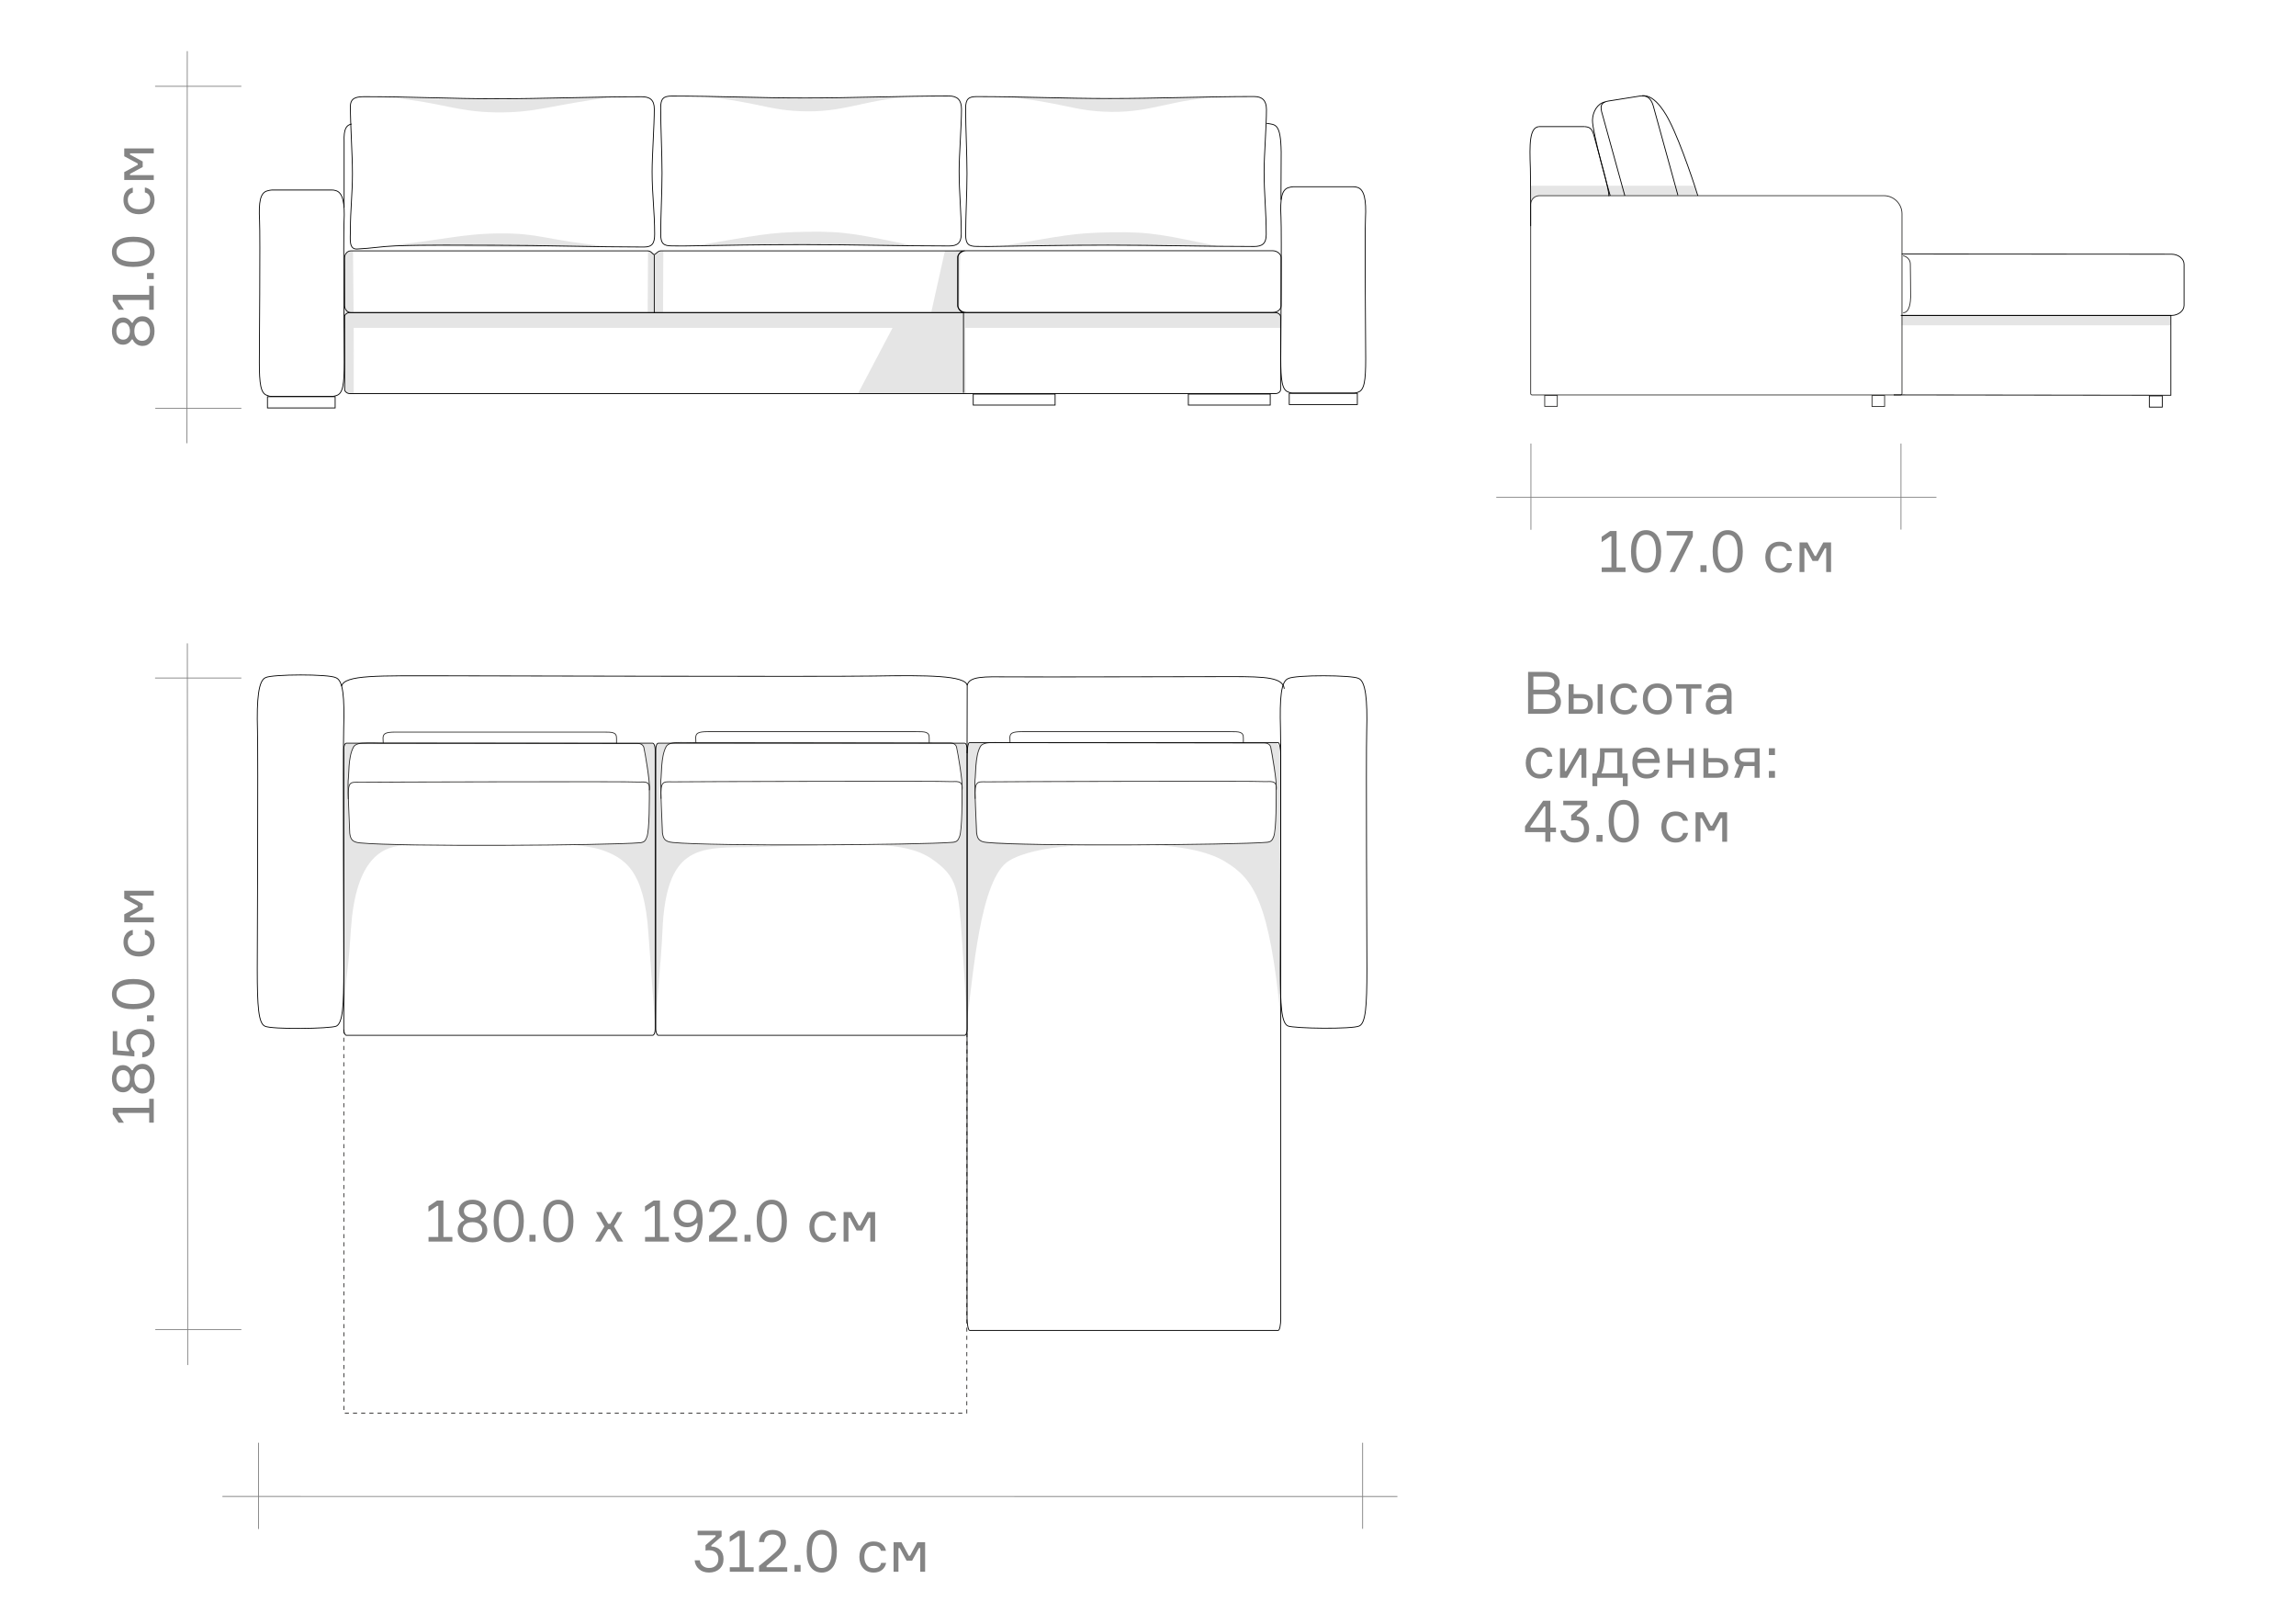 <?xml version="1.0" encoding="UTF-8"?>
<!DOCTYPE svg PUBLIC "-//W3C//DTD SVG 1.1//EN" "http://www.w3.org/Graphics/SVG/1.1/DTD/svg11.dtd">
<!-- Creator: CorelDRAW 2021.5 -->
<svg xmlns="http://www.w3.org/2000/svg" xml:space="preserve" width="297mm" height="210mm" version="1.1" shape-rendering="geometricPrecision" text-rendering="geometricPrecision" image-rendering="optimizeQuality" fill-rule="evenodd" clip-rule="evenodd"
viewBox="0 0 29698.94 20999.25"
 xmlns:xlink="http://www.w3.org/1999/xlink"
 xmlns:xodm="http://www.corel.com/coreldraw/odm/2003">
 <g id="Тени">
  <g id="_2274493525632">
   <path fill="black" fill-opacity="0.102" d="M4539.1 12019.84c54.8,-838.81 350.97,-1069.73 675.42,-1084.68 34.34,-1.56 121.22,0.58 160.96,-0.62 -276.82,-39.87 -642.95,-3.74 -772.11,-43.18 -77.67,-23.72 -81.72,-88.85 -88.79,-165.19 -8.58,-92.3 -18.64,-434.19 -10.99,-475.15l25.68 -456.75c4.94,-88.29 94.87,-184.21 75.91,-182.47l-138.43 12.79 -20.08 117.12 0 3518.24c42.31,-952.4 38.83,-420.54 92.43,-1240.1zm2827.79 -1094.62c192.9,10.18 347.66,45.33 383.05,56.52 342.74,108.41 582.91,282.38 637.14,1085.22 24.62,364.31 87.63,1192.98 87.63,1192.98 0,0 83.64,-936.58 92.63,-1190.22 45.31,-1276.12 581.06,-1081.88 1367.33,-1121.06 138.85,-6.89 535.49,-12.28 654.86,-21.84 -30.05,0.55 -295,0.38 -324.61,0.6 -679.13,5.14 -1367.5,14.59 -1634.98,-48.68 -70.36,-16.66 -54.66,-129.93 -66.76,-248.47 -18.14,-177.78 -35.82,-391.49 -27.47,-436.38l41.4 -421.18c6.14,-62.55 41.37,-125.62 82.55,-152.06l-149.1 0.36 -32.13 50.61 -41.03 -49.12 -167.28 -6.01c64.69,8.03 76.66,119.22 86.35,201.72l45.8 390.4c1.67,14.3 -0.63,28.23 -3.3,41.38l1.3 0.02c-4.46,55.7 9.54,299.86 -14.29,469.41 -10.33,73.59 4.94,129.58 -46.14,155.91 -102.01,52.65 -566.79,36.3 -972.93,49.9zm3999.48 7.47c250.43,3.56 507.22,51.39 687.76,176.64 334.76,232.24 343.81,387.14 390.14,1059.66 67.91,986.05 37.98,757.33 66.34,1005.43 75.59,-514.82 160.79,-1820.45 545.43,-2044.9 366.1,-213.66 1131.44,-206.92 1400.05,-207.23 256.98,-0.31 988.87,-21.02 1387.82,219 376.97,226.79 574.68,522.53 722.95,2027.39l0 -3495.38 -53.2 -64.31 -96.22 -4.96 88.29 508.4 -9.44 664.15 -60.14 102.71 -120.55 18.87 -981.34 23.29 -1756.33 1.67 -870.58 -38.76 -60.55 -53.72 -24.92 -309.83 -11.42 -398.63 40.39 -391.9 67.44 -126.26 -166.1 3.22 -41.94 58.13 -46.46 -50.16 -115.26 -3.36c31.52,29.32 50.11,129.53 56.11,182.34l45.5 399.67c1.65,14.31 -0.64,28.23 -3.3,41.38l1.29 0.02c-6.37,79.89 33.82,580.4 -63.57,634.43 -119.76,66.47 -623.18,14.2 -1018.19,62.98z"/>
   <polygon fill="black" fill-opacity="0.102" points="19803.23,2402.27 21920.38,2402.27 21952.89,2526.58 19867.24,2526.58 19799.02,2585.39 19803.23,2526.58 "/>
   <path fill="black" fill-opacity="0.102" d="M5087.29 1266.29c628.86,61.06 822.99,180.34 1326.19,186.85 536.33,6.94 689.12,-93.42 1523.41,-200.31 -469.12,8.45 -928.13,29.95 -1397.26,38.41l-1452.34 -24.95z"/>
   <path fill="black" fill-opacity="0.102" d="M9036.02 1242.63c779.67,72 893.33,191.11 1396.53,197.37 536.32,6.68 812.98,-175.01 1412.6,-186.8 -469.13,8.11 -928.14,19.66 -1397.27,27.8l-1411.86 -38.37z"/>
   <path fill="black" fill-opacity="0.102" d="M5014.3 3176.04c675.26,-61.89 933.81,-151.93 1437.01,-157.32 536.32,-5.74 616.28,91.03 1412.59,168.45 -469.12,-6.99 -945.54,16.82 -1414.67,9.82l-1434.93 -20.95z"/>
   <path fill="black" fill-opacity="0.102" d="M8995.53 3178.23c826.09,-137.83 926.12,-171.33 1429.31,-180.71 536.32,-10.01 705.2,41.36 1420.3,186.4 -469.12,-12.17 -939.73,-8.12 -1408.87,-20.33l-1440.74 14.64z"/>
   <g>
    <path fill="black" fill-opacity="0.102" d="M12980.68 1249.4c779.67,71.99 893.34,191.11 1396.54,197.37 536.32,6.67 812.97,-175.01 1412.59,-186.81 -469.12,8.12 -928.13,19.66 -1397.26,27.8l-1411.87 -38.36z"/>
    <path fill="black" fill-opacity="0.102" d="M12940.2 3185c826.09,-137.84 926.11,-171.33 1429.3,-180.72 536.32,-10 705.2,41.37 1420.3,186.41 -469.11,-12.17 -939.73,-8.12 -1408.86,-20.34l-1440.74 14.65z"/>
   </g>
   <path fill="black" fill-opacity="0.102" d="M4458.93 3381.65l14.46 -110.92 91.74 -26.22 4.9 790.94 0.45 0c-5.06,-1489.39 -0.45,-800.26 3.61,0l3803.49 0 4.37 -794.63 53.96 19.68 41.42 34.77 58.65 -40.2 44.18 -10.58 -3.93 790.96 3470.34 0 175.9 -790.96 245.99 -0.4 -44.7 56.12 -6.03 87.71 -6.31 584.38 23.95 43.69 50.68 19.47c1399.9,0 2684.63,0 4078.53,0l0 204.49c-1393.92,0 -2683.43,0 -4077.46,0l4.59 828.02 24.18 23.93 -1420.7 3.31 450.24 -855.26 -6970.32 0c4.04,830.77 6.53,1591.23 -3.77,0l-0.16 0 3.15 851.14 -75.31 0 -43.19 -38.9 1.5 -812.24 -12.19 0 5.32 -173.87 7.21 -5.42 1.26 -679.01z"/>
   <polygon fill="black" fill-opacity="0.102" points="24598.03,4082.88 28080.55,4082.88 28080.55,4207.21 24598.03,4207.21 "/>
   <g>
    <rect fill="none" stroke="#2B2A29" stroke-width="10.58" stroke-miterlimit="22.926" x="24214.53" y="5114.81" width="162.98" height="142.15"/>
    <rect fill="none" stroke="#2B2A29" stroke-width="10.58" stroke-miterlimit="22.926" x="19980.87" y="5113.18" width="162.98" height="142.15"/>
    <path fill="none" stroke="#2B2A29" stroke-width="10.58" stroke-miterlimit="22.926" d="M19799.44 2643.05l0 2446.27c0,10.21 8.34,18.53 18.54,18.53l4765.77 0c10.2,0 18.54,-8.32 18.54,-18.53l0 -2324.44c0,-128.88 -105.44,-234.3 -234.3,-234.3l-4456.08 0c-61.87,0 -112.47,50.6 -112.47,112.47z"/>
    <path fill="none" stroke="#2B2A29" stroke-width="10.58" stroke-miterlimit="22.926" d="M24616.3 3306.53c0,0 94.01,17.26 94.01,111.91 0,94.64 5.92,378.15 4.08,425.38 -1.85,47.24 -8.25,200.56 -97.44,200.56"/>
    <path fill="none" stroke="black" stroke-width="10.58" stroke-miterlimit="22.926" d="M21017.05 2530.58l-279.67 -1013.72c-26.23,-95.09 -68.35,-188.81 68.36,-210.44l403.5 -63.81c36.26,-5.74 135.23,-20.29 176.27,128.56l318.38 1153.98"/>
    <path fill="none" stroke="black" stroke-width="10.58" stroke-miterlimit="22.926" d="M20760.65 1318.51c-96.92,19.21 -158.6,126.61 -161.85,233.65 -4.58,150.38 219.11,951.27 229.17,978.41"/>
    <path fill="none" stroke="black" stroke-width="10.58" stroke-miterlimit="22.926" d="M21238.92 1239.43c177.55,-26.65 327.29,270.47 356.04,326.52 153.65,299.4 349.41,904.12 366.19,964.63"/>
    <path fill="none" stroke="black" stroke-width="10.58" stroke-miterlimit="22.926" d="M19906.73 1637.47c-123.77,11.93 -122.82,225 -111.36,541.72 3.32,92.36 4.12,388.04 3.65,744.7"/>
    <path fill="none" stroke="black" stroke-width="10.58" stroke-miterlimit="22.926" d="M20496.87 1637.47c55.46,5.35 94.23,13.47 121.03,115.47 70.23,267.17 193.33,678.97 193.5,782.64"/>
    <line fill="none" stroke="black" stroke-width="10.58" stroke-miterlimit="22.926" x1="19906.73" y1="1637.47" x2="20496.87" y2= "1637.47" />
    <polyline fill="none" stroke="black" stroke-width="10.58" stroke-miterlimit="22.926" points="24495.53,5107.37 28080.54,5111.87 28080.54,4079.3 24586.07,4079.3 "/>
    <path fill="none" stroke="black" stroke-width="10.58" stroke-miterlimit="22.926" d="M24600.01 3285.51l3488.5 2.2c89.41,0.03 162.52,58.98 162.52,130.7l0 530.2c0,71.72 -73.34,130.7 -162.52,130.7l-3490.47 0"/>
    <rect fill="none" stroke="black" stroke-width="10.58" stroke-miterlimit="22.926" x="27802.2" y="5119.64" width="166.91" height="145.58"/>
   </g>
   <g>
    <path fill="none" stroke="#2B2A29" stroke-width="10.58" stroke-miterlimit="22.926" d="M4524.06 10777.88c10.95,74.06 30.24,113.3 131.83,123.31 523.26,51.6 3192.7,32.81 3626.11,-2.18 50.21,-6.09 67.65,-25.17 85.03,-72.85 35.26,-89.5 32.58,-500.34 32.58,-636.52 7.99,-78.98 -52.25,-439.63 -71.34,-523.27 -10.91,-38.14 -48.12,-51.86 -79.34,-51.23 -1155.85,-3.68 -2088.62,-1.74 -3265.69,-4.32 -62.48,2.18 -199.22,-7.16 -300.81,0.64 -63.99,4.92 -100.96,26.38 -113.57,56.45 -66.62,127.63 -54.01,362 -65.74,430.66 -6.09,122.92 16.89,542.43 20.94,679.31z"/>
    <path fill="none" stroke="#2B2A29" stroke-width="10.58" stroke-miterlimit="22.926" d="M4505.41 10336.2c-5.84,-230.16 18.61,-221.74 149.84,-218.98 108.46,-3.04 3557.5,-12.81 3593.39,-3.35 67.35,4.62 167.66,-29.84 151.06,106.67"/>
    <path fill="none" stroke="#2B2A29" stroke-width="10.58" stroke-miterlimit="22.926" d="M4956.91 9610.78c-0.13,-8.08 -2.28,-60.17 -2.46,-68.25 3.48,-51.98 26.24,-74.28 158.45,-74.28 919.28,0 1770.9,0 2690.19,0 117.34,0 174.82,-1.03 171.73,84.44l0 61.09"/>
    <path fill="none" stroke="#2B2A29" stroke-width="10.58" stroke-miterlimit="22.926" d="M8568.8 10772.27c10.95,74.06 30.24,113.3 131.83,123.31 523.26,51.6 3192.7,32.82 3626.11,-2.17 50.21,-6.1 67.64,-25.18 85.03,-72.86 35.26,-89.5 32.58,-500.34 32.58,-636.51 7.99,-78.99 -52.26,-439.64 -71.35,-523.28 -10.9,-38.13 -48.11,-51.86 -79.33,-51.23 -1155.85,-3.68 -2088.62,-1.74 -3265.69,-4.32 -62.49,2.18 -199.22,-7.16 -300.81,0.64 -63.99,4.92 -100.96,26.38 -113.57,56.45 -66.62,127.64 -54.01,362 -65.75,430.66 -6.08,122.92 16.9,542.43 20.95,679.31z"/>
    <path fill="none" stroke="#2B2A29" stroke-width="10.58" stroke-miterlimit="22.926" d="M8550.15 10330.6c-5.84,-230.17 18.61,-221.75 149.84,-218.99 108.46,-3.03 3557.5,-12.81 3593.39,-3.35 67.35,4.62 167.66,-29.84 151.06,106.67"/>
    <path fill="none" stroke="#2B2A29" stroke-width="10.58" stroke-miterlimit="22.926" d="M9001.66 9605.17c-0.13,-8.07 -2.28,-60.17 -2.47,-68.24 3.49,-51.99 26.25,-74.28 158.46,-74.28 919.28,0 1770.9,0 2690.18,0 117.35,0 174.83,-1.04 171.74,84.44l0 61.08"/>
    <polyline fill="none" stroke="#2B2A29" stroke-width="10.58" stroke-miterlimit="22.926" stroke-dasharray="52.898 52.898" points="4446.7,13315.33 4448.17,18275.66 12505.59,18275.66 12507.61,13323.7 "/>
    <path fill="none" stroke="black" stroke-width="10.58" stroke-miterlimit="22.926" d="M16657.77 13268.03c-81.14,-41.5 -97.36,-253.44 -97.36,-740.28 0,-196.25 12.37,-2759.51 2.69,-3101.6 -11.13,-397.31 6.43,-613.29 99.14,-650.15 91.88,-50.3 828.26,-45.63 909.6,-2.52 93.5,33.85 117.66,280.04 106.49,675.24 -9.64,340.35 2.67,2890.37 2.67,3085.63 0,484.27 -16.2,695.18 -98.02,734.05 -83.52,44.42 -850.59,34.03 -925.21,-0.37z"/>
    <path fill="none" stroke="black" stroke-width="10.58" stroke-miterlimit="22.926" d="M12510.83 8863.08c-26.74,-127.55 -506.81,-131.83 -1215.78,-119.96 -610.5,10.2 -5184.73,-2.88 -5534.99,-2.88 -868.73,0 -1304.59,-15.49 -1342.72,134.93"/>
    <path fill="none" stroke="black" stroke-width="10.58" stroke-miterlimit="22.926" d="M4351 13270.75c81.14,-41.62 97.35,-254.18 97.35,-742.46 0,-196.83 -12.36,-2767.65 -2.68,-3110.75 11.13,-398.48 -6.43,-615.1 -99.14,-652.07 -91.88,-50.45 -828.26,-45.76 -909.6,-2.52 -93.5,33.95 -117.66,280.86 -106.49,677.22 9.63,341.36 -2.67,2898.91 -2.67,3094.74 0,485.71 16.2,697.23 98.02,736.21 83.52,44.56 850.59,34.14 925.21,-0.37z"/>
    <rect fill="none" stroke="black" stroke-width="10.58" stroke-miterlimit="22.926" x="8482.59" y="9611.88" width="4028.01" height="3777.74" rx="33.19" ry="78.71"/>
    <rect fill="none" stroke="black" stroke-width="10.58" stroke-miterlimit="22.926" x="4446.69" y="9611.79" width="4028.01" height="3777.83" rx="33.19" ry="78.71"/>
    <g>
     <path fill="none" stroke="#2B2A29" stroke-width="10.58" stroke-miterlimit="22.926" d="M12632.26 10772.27c10.96,74.06 30.24,113.3 131.83,123.31 523.26,51.6 3192.71,32.82 3626.12,-2.17 50.21,-6.1 67.64,-25.18 85.03,-72.86 35.26,-89.5 32.58,-500.34 32.58,-636.51 7.98,-78.99 -52.26,-439.64 -71.35,-523.28 -10.91,-38.13 -48.11,-51.86 -79.33,-51.23 -1155.85,-3.68 -2088.62,-1.74 -3265.7,-4.32 -62.48,2.18 -199.22,-7.16 -300.81,0.64 -63.99,4.92 -100.95,26.38 -113.56,56.45 -66.63,127.64 -54.01,362 -65.75,430.66 -6.09,122.92 16.9,542.43 20.94,679.31z"/>
     <path fill="none" stroke="#2B2A29" stroke-width="10.58" stroke-miterlimit="22.926" d="M12613.62 10330.6c-5.84,-230.17 18.6,-221.75 149.84,-218.99 108.45,-3.03 3557.49,-12.81 3593.39,-3.35 67.35,4.62 167.66,-29.84 151.05,106.67"/>
     <path fill="none" stroke="#2B2A29" stroke-width="10.58" stroke-miterlimit="22.926" d="M13065.12 9605.17c-0.13,-8.07 -2.29,-60.17 -2.47,-68.24 3.49,-51.99 26.24,-74.28 158.45,-74.28 919.29,0 1770.91,0 2690.19,0 117.34,0 174.83,-1.04 171.74,84.44l0 61.08"/>
    </g>
    <rect fill="none" stroke="black" stroke-width="10.58" stroke-miterlimit="22.926" x="12508.85" y="9604.04" width="4058.01" height="7602.29" rx="33.44" ry="158.39"/>
    <line fill="none" stroke="black" stroke-width="10.58" stroke-miterlimit="22.926" x1="12510.83" y1="8863.07" x2="12508.95" y2= "9741.31" />
    <path fill="none" stroke="black" stroke-width="10.58" stroke-miterlimit="22.926" d="M12510.84 8863.07c26.29,-118.55 215.6,-111.97 546.94,-109.01 309.51,2.78 2699.5,-3.35 2877.01,-3.35 440.24,0 658.2,11.17 677.53,157.15"/>
   </g>
   <g>
    <path fill="none" stroke="black" stroke-width="10.58" stroke-miterlimit="22.926" d="M12634.3 1249.21c581.79,0 1141.49,25.06 1723.28,25.06 589.65,0 1272.1,-25.91 1861.75,-25.91 107.39,0 162.47,49.51 162.47,170.26 0,208.46 -30.61,590.84 -30.61,799.3 0,292.37 27.67,519.78 27.67,812.14 0,120.76 -51.48,157.68 -158.86,157.68 -621.06,0 -1264.01,-17.44 -1885.07,-17.44 -515.29,0 -1037.4,9.46 -1552.67,17.56 -35.06,0.55 -112.09,-1.03 -147.15,-1.03 -107.4,0 -143.93,-29.81 -143.93,-150.55 0,-252.62 16.99,-539.86 16.99,-792.49 0,-248.21 -17.52,-594.08 -17.52,-842.29 0,-120.75 36.29,-152.29 143.66,-152.29z"/>
    <path fill="none" stroke="black" stroke-width="10.58" stroke-miterlimit="22.926" d="M17505.27 2415.06l-776.3 0c-17.08,0 -39.49,5.88 -55.01,9.88 -97.57,21.53 -116.05,148.81 -104.3,383.01 10.12,201.63 -2.83,1712.51 -2.83,1828.19 0,286.93 17.04,411.89 102.75,435.58 20.63,8.14 24.86,11.71 59.39,11.71l776.3 0c33.37,0 36.7,-5.05 57.4,-10.08 85.69,-23.59 102.75,-147.87 102.75,-433.34 0,-115.09 -12.96,-1618.14 -2.84,-1818.75 11.76,-232.96 -13.64,-378.07 -111.22,-399.49 -16.52,-5.35 -27.09,-6.72 -46.09,-6.72z"/>
    <path fill="none" stroke="black" stroke-width="10.58" stroke-miterlimit="22.926" d="M4537.85 3244.49c1276.63,0 2553.26,0 3829.9,0 52.93,-4.18 63.35,33.85 95,50.77 29.9,-16.92 53.18,-54.16 89.69,-50.77l3756.85 0c24.89,0 125.16,-0.12 150.19,-0.66 -45.88,19.74 -69.64,55.72 -69.64,76.86l-0.47 633.14c0,28.98 21.99,67.53 66.46,88.68 -23.56,0 -128.81,0 -146.54,0l-7771.43 0c-44.03,0 -80.09,-39.9 -80.09,-88.68l0 -620.68c0,-48.76 36.04,-88.66 80.09,-88.66z"/>
    <rect fill="none" stroke="black" stroke-width="10.58" stroke-miterlimit="22.926" x="4457.89" y="4042.51" width="12106.67" height="1048.4" rx="70.47" ry="52.42"/>
    <rect fill="none" stroke="black" stroke-width="10.58" stroke-miterlimit="22.926" x="3459.64" y="5130.32" width="875.56" height="145.55"/>
    <rect fill="none" stroke="black" stroke-width="10.58" stroke-miterlimit="22.926" x="16676.61" y="5086.58" width="880.76" height="145.55"/>
    <path fill="none" stroke="black" stroke-width="10.58" stroke-miterlimit="22.926" d="M4451.23 2683.81l0 -851.7c-5.69,-164.59 26.68,-214.06 97.55,-228.44m11835.93 -8.1c114.61,18.1 181.69,-3.05 187.49,370.53l-2.8 618.04"/>
    <path fill="none" stroke="black" stroke-width="10.58" stroke-miterlimit="22.926" d="M4729.24 1250.39c586.78,0 1108.2,27.12 1695,27.12 594.72,0 1279.15,-26.39 1873.86,-26.39 108.32,0 165.37,39.42 165.37,160.16 0,208.47 -28.46,601.42 -28.46,809.88 0,292.38 32.97,513.76 32.97,806.13 0,120.76 -31.51,167.42 -139.83,167.42 -626.41,0 -1299.51,-22.69 -1925.9,-22.69 -404.58,0 -885.5,-7.15 -1282.88,7.74 -192.91,7.23 -299.92,31.23 -501.39,40.67 -108.11,5.07 -85.68,-127.27 -85.68,-248.02 0,-252.62 26.61,-472.75 26.61,-725.38 0,-248.21 -26.61,-621.12 -26.61,-869.33 0,-120.78 88.62,-127.32 196.93,-127.32z"/>
    <line fill="none" stroke="black" stroke-width="10.58" stroke-miterlimit="22.926" x1="8462.87" y1="4042.51" x2="8462.75" y2= "3300.08" />
    <path fill="none" stroke="black" stroke-width="10.58" stroke-miterlimit="22.926" d="M8689.63 1242.45c581.79,0 1141.5,25.05 1723.28,25.05 589.65,0 1272.11,-25.9 1861.75,-25.9 107.39,0 162.48,49.51 162.48,170.25 0,208.47 -30.62,590.84 -30.62,799.31 0,292.37 27.67,519.77 27.67,812.13 0,120.77 -51.48,157.69 -158.85,157.69 -621.07,0 -1264.02,-17.45 -1885.08,-17.45 -515.29,0 -1037.4,9.46 -1552.67,17.57 -35.06,0.55 -112.09,-1.04 -147.15,-1.04 -107.4,0 -143.93,-29.8 -143.93,-150.55 0,-252.62 16.99,-539.86 16.99,-792.48 0,-248.22 -17.52,-594.09 -17.52,-842.29 0,-120.76 36.29,-152.29 143.66,-152.29z"/>
    <path fill="none" stroke="black" stroke-width="10.58" stroke-miterlimit="22.926" d="M4293.08 2457.49l-776.3 0c-17.08,0 -39.49,5.89 -55,9.89 -97.58,21.53 -116.06,148.81 -104.31,383.01 10.13,201.63 -2.83,1712.51 -2.83,1828.19 0,286.93 17.04,411.88 102.75,435.57 20.63,8.15 24.86,11.72 59.39,11.72l776.3 0c33.37,0 36.7,-5.05 57.4,-10.08 85.69,-23.6 102.75,-147.87 102.75,-433.35 0,-115.08 -12.96,-1618.13 -2.83,-1818.74 11.75,-232.96 -13.65,-378.07 -111.22,-399.49 -16.53,-5.35 -27.1,-6.73 -46.1,-6.73z"/>
    <rect fill="none" stroke="black" stroke-width="10.58" stroke-miterlimit="22.926" x="12389.37" y="3242.86" width="4181.63" height="798" rx="107.71" ry="85.95"/>
    <rect fill="none" stroke="black" stroke-width="10.58" stroke-miterlimit="22.926" x="15371.54" y="5096.26" width="1059" height="142.54"/>
    <rect fill="none" stroke="black" stroke-width="10.58" stroke-miterlimit="22.926" x="12588.88" y="5096.26" width="1059" height="142.54"/>
    <line fill="none" stroke="black" stroke-width="10.58" stroke-miterlimit="22.926" x1="12462.98" y1="5079.94" x2="12462.91" y2= "4042.5" />
   </g>
   <path fill="#666666" fill-rule="nonzero" fill-opacity="0.8" d="M20115.41 8936.87l0 16.68c22.74,10.61 41.06,27.29 54.96,50.03 13.9,22.74 20.85,47.76 20.85,75.05 0,45.48 -15.67,82.24 -47,110.29 -31.33,28.05 -76.82,42.07 -136.45,42.07l-241.8 0 0 -541.21 235.74 0c55.08,0 97.66,13.01 127.73,39.04 30.06,26.02 45.1,58.74 45.1,98.16 0,52.05 -19.71,88.69 -59.13,109.91zm-281.22 -186.46l0 169.03 166 0c70.25,0 105.37,-28.81 105.37,-86.42 0,-28.3 -10.11,-49.14 -30.32,-62.53 -20.22,-13.4 -45.74,-20.09 -76.56,-20.09l-164.49 0zm0 419.94l169.03 0c34.87,0 63.43,-7.46 85.66,-22.36 22.24,-14.91 33.35,-39.8 33.35,-74.67 0,-32.85 -10.99,-56.73 -32.97,-71.63 -21.98,-14.91 -50.41,-22.37 -85.28,-22.37l-169.79 0 0 191.02zm456.32 -321.4l64.43 0 0 127.35 105.37 0c45.98,0 81.49,11.12 106.5,33.36 25.02,22.23 37.52,53.31 37.52,93.23 0,40.43 -12.5,71.89 -37.52,94.38 -25.01,22.49 -60.52,33.73 -106.5,33.73l-169.79 0 0 -382.04zm64.43 181.92l0 144.02 96.27 0c31.84,0 54.58,-6.07 68.22,-18.2 13.65,-12.13 20.47,-30.07 20.47,-53.82 0,-23.75 -6.82,-41.69 -20.47,-53.82 -13.64,-12.13 -36.38,-18.19 -68.22,-18.19l-96.27 0zm310.78 -181.92l64.44 0 0 382.04 -64.44 0 0 -382.04zm447.22 266.82l64.43 0c-7.58,38.41 -25.39,68.85 -53.44,91.34 -28.05,22.49 -63.8,33.73 -107.26,33.73 -57.61,0 -102.97,-18.82 -136.07,-56.47 -33.1,-37.65 -49.65,-85.78 -49.65,-144.39 0,-59.13 16.42,-107.39 49.27,-144.78 32.85,-37.39 78.33,-56.09 136.45,-56.09 43.96,0 79.72,10.99 107.26,32.97 27.54,21.99 44.6,51.17 51.17,87.56l-64.44 0c-13.64,-42.96 -44.97,-64.44 -93.99,-64.44 -40.94,0 -71.38,13.52 -91.35,40.56 -19.96,27.03 -29.94,61.27 -29.94,102.71 0,41.94 10.11,76.81 30.32,104.61 20.22,27.79 50.54,41.69 90.97,41.69 53.56,0 85.65,-22.99 96.27,-68.98zm187.6 -219.82c33.6,-37.9 79.47,-56.85 137.58,-56.85 58.12,0 103.98,18.95 137.58,56.85 33.61,37.9 50.41,85.91 50.41,144.02 0,58.11 -16.8,106.12 -50.41,144.01 -33.6,37.9 -79.46,56.85 -137.58,56.85 -58.11,0 -103.98,-18.95 -137.58,-56.85 -33.61,-37.9 -50.41,-85.91 -50.41,-144.01 0,-58.12 16.8,-106.13 50.41,-144.02zm45.86 246.73c21.22,28.05 51.8,42.07 91.72,42.07 39.92,0 70.5,-14.02 91.72,-42.07 21.23,-28.05 31.84,-62.29 31.84,-102.71 0,-40.43 -10.61,-74.67 -31.84,-102.72 -21.22,-28.04 -51.8,-42.07 -91.72,-42.07 -39.92,0 -70.5,14.03 -91.72,42.07 -21.23,28.05 -31.84,62.29 -31.84,102.72 0,40.42 10.61,74.66 31.84,102.71zm333.52 -237.63l0 -56.1 328.98 0 0 56.1 -131.9 0 0 325.94 -64.43 0 0 -325.94 -132.66 0zm657.2 325.94l0 -40.18 -16.68 0c-26.28,33.36 -65.95,50.03 -119.01,50.03 -41.95,0 -75.3,-12.12 -100.06,-36.38 -24.76,-24.26 -37.14,-53.57 -37.14,-87.93 0,-34.87 12.12,-64.69 36.38,-89.45 24.26,-24.76 60.9,-37.14 109.92,-37.14l124.31 0 0 -15.16c0,-24.26 -7.58,-43.59 -22.74,-57.99 -15.16,-14.41 -38.66,-21.61 -70.5,-21.61 -55.58,0 -85.15,18.45 -88.69,55.34l-64.43 0c2.53,-34.87 17.56,-62.16 45.11,-81.87 27.54,-19.71 63.04,-29.56 106.5,-29.56 49.02,0 87.55,11.37 115.6,34.11 28.04,22.74 42.07,55.34 42.07,97.79l0 259.99 -60.64 0zm-119.77 -46.24c31.83,0 59.38,-10.49 82.62,-31.46 23.25,-20.97 34.87,-46.62 34.87,-76.94l0 -34.87 -114.46 0c-61.15,0 -91.72,24.26 -91.72,72.77 0,21.73 7.7,38.92 23.12,51.55 15.41,12.63 37.27,18.95 65.57,18.95zm-2199.72 758.82l64.43 0c-7.58,38.41 -25.39,68.85 -53.44,91.34 -28.05,22.49 -63.8,33.73 -107.26,33.73 -57.61,0 -102.97,-18.82 -136.07,-56.47 -33.1,-37.65 -49.65,-85.78 -49.65,-144.39 0,-59.13 16.42,-107.39 49.27,-144.78 32.85,-37.39 78.33,-56.09 136.45,-56.09 43.96,0 79.72,10.99 107.26,32.97 27.54,21.99 44.6,51.17 51.17,87.56l-64.44 0c-13.64,-42.96 -44.97,-64.44 -93.99,-64.44 -40.94,0 -71.38,13.52 -91.35,40.56 -19.96,27.03 -29.94,61.27 -29.94,102.71 0,41.94 10.11,76.81 30.32,104.61 20.22,27.79 50.54,41.69 90.97,41.69 53.56,0 85.65,-22.99 96.27,-68.98zm251.65 115.22l-90.96 0 0 -382.04 62.91 0 0 295.62 16.68 0 167.52 -295.62 93.99 0 0 382.04 -62.91 0 0 -295.62 -16.68 0 -170.55 295.62zm714.79 -56.09l70.5 0 0 164.48 -62.92 0 0 -108.4 -330.49 0 0 108.4 -62.91 0 0 -164.48 50.78 0c31.34,-66.71 47,-140.48 47,-221.34l0 -104.61 288.04 0 0 325.95zm-64.43 0l0 -269.85 -163.72 0 0 48.51c0,86.42 -13.9,160.19 -41.69,221.34l205.41 0zm549.56 -157.66l0 21.98 -291.08 0c1.01,45.99 11.88,81.74 32.6,107.26 20.72,25.52 50.53,38.28 89.45,38.28 52.55,0 84.9,-19.71 97.02,-59.13l65.2 0c-6.57,34.37 -23.88,62.16 -51.93,83.39 -28.05,21.22 -64.81,31.83 -110.29,31.83 -58.12,0 -103.6,-18.95 -136.45,-56.85 -32.85,-37.9 -49.27,-87.17 -49.27,-147.8 0,-59.64 16.42,-107.39 49.27,-143.26 32.85,-35.88 77.83,-53.82 134.93,-53.82 54.07,0 95.77,17.05 125.08,51.17 29.31,34.11 44.47,76.43 45.48,126.97zm-172.07 -122.05c-32.84,0 -59.12,8.47 -78.83,25.4 -19.71,16.93 -31.84,38.53 -36.39,64.81l220.58 0c-2.02,-25.77 -12.38,-47.25 -31.08,-64.43 -18.7,-17.19 -43.46,-25.78 -74.29,-25.78zm612.47 335.8l-64.43 0 0 -168.27 -211.48 0 0 168.27 -64.43 0 0 -382.04 64.43 0 0 157.66 211.48 0 0 -157.66 64.43 0 0 382.04zm660.99 -382.04l190.25 0 0 382.04 -65.19 0 0 -150.84 -115.98 0c-10.1,0 -17.94,-0.25 -23.5,-0.76l-57.61 151.6 -67.46 0 64.43 -166c-39.42,-18.7 -59.12,-52.05 -59.12,-100.06 0,-36.89 11.49,-65.44 34.49,-85.66 22.99,-20.21 56.22,-30.32 99.68,-30.32zm125.07 54.58l-118.25 0c-27.79,0 -47.5,5.31 -59.13,15.92 -11.62,10.61 -17.43,26.03 -17.43,46.24 0,19.71 5.81,34.62 17.43,44.72 11.63,10.11 31.34,15.16 59.13,15.16l118.25 0 0 -122.04zm-1966.27 1155.26l-78.83 0 0 -87.93 78.83 0 0 87.93zm131.9 -472.23c35.38,-45.99 82.63,-68.98 141.75,-68.98 59.12,0 106.5,23.12 142.12,69.36 35.62,46.24 53.44,115.09 53.44,206.55 0,91.47 -17.82,160.19 -53.44,206.17 -35.63,45.99 -83.01,68.98 -142.12,68.98 -59.13,0 -106.38,-22.99 -141.75,-68.98 -35.37,-45.98 -53.06,-114.71 -53.06,-206.17 0,-91.97 17.69,-160.95 53.06,-206.93zm45.49 365.74c21.22,38.15 53.31,57.23 96.27,57.23 42.95,0 75.17,-19.08 96.64,-57.23 21.48,-38.16 32.22,-91.09 32.22,-158.8 0,-68.22 -10.74,-121.41 -32.22,-159.56 -21.47,-38.15 -53.69,-57.23 -96.64,-57.23 -42.96,0 -75.05,19.08 -96.27,57.23 -21.23,38.16 -31.84,91.35 -31.84,159.56 0,67.72 10.61,120.65 31.84,158.8zm864.88 -8.72l64.43 0c-7.58,38.41 -25.39,68.85 -53.44,91.34 -28.05,22.49 -63.8,33.73 -107.26,33.73 -57.61,0 -102.97,-18.82 -136.07,-56.47 -33.1,-37.65 -49.65,-85.78 -49.65,-144.39 0,-59.13 16.42,-107.39 49.27,-144.78 32.85,-37.39 78.33,-56.09 136.45,-56.09 43.96,0 79.72,10.99 107.26,32.97 27.54,21.99 44.6,51.17 51.17,87.56l-64.44 0c-13.64,-42.96 -44.97,-64.44 -93.99,-64.44 -40.94,0 -71.38,13.52 -91.35,40.56 -19.96,27.03 -29.94,61.27 -29.94,102.71 0,41.94 10.11,76.81 30.32,104.61 20.22,27.79 50.54,41.69 90.97,41.69 53.56,0 85.65,-22.99 96.27,-68.98zm160.69 115.22l0 -382.04 102.33 0 94 174.34 16.67 0 94 -174.34 100.82 0 0 382.04 -62.92 0 0 -306.99 -16.67 0 -88.69 163.72 -71.26 0 -88.69 -163.72 -16.68 0 0 306.99 -62.91 0zm166 -1209.84l0 127.35 112.95 0c45.98,0 81.49,11.12 106.5,33.36 25.02,22.23 37.52,53.31 37.52,93.23 0,40.43 -12.5,71.89 -37.52,94.38 -25.01,22.49 -60.52,33.73 -106.5,33.73l-177.37 0 0 -382.04 64.43 0zm0 325.95l103.85 0c31.84,0 54.58,-6.07 68.22,-18.2 13.65,-12.13 20.47,-30.07 20.47,-53.82 0,-23.75 -6.82,-41.69 -20.47,-53.82 -13.64,-12.13 -36.38,-18.19 -68.22,-18.19l-103.85 0 0 144.02zm861.09 56.09l-78.83 0 0 -87.93 78.83 0 0 87.93zm0 -294.11l-78.83 0 0 -87.93 78.83 0 0 87.93zm-2905.43 938.48l72.77 0 0 59.12 -72.77 0 0 124.32 -65.19 0 0 -124.32 -262.27 0 0 -75.8 234.22 -330.49 93.24 0 0 347.17zm-257.72 0l193.29 0 0 -272.13 -16.68 0 -176.61 255.45 0 16.68zm424.47 -347.17l310.03 0 0 74.29 -132.66 113.7 0 15.92c47,1.01 85.03,15.67 114.09,43.96 29.05,28.3 43.58,67.47 43.58,117.5 0,54.07 -17.43,96.77 -52.3,128.11 -34.87,31.33 -79.85,46.99 -134.93,46.99 -53.06,0 -96.52,-14.9 -130.38,-44.72 -33.86,-29.82 -52.31,-67.72 -55.34,-113.7l66.71 0c3.03,29.81 15.54,53.82 37.52,72.01 21.98,18.19 49.15,27.29 81.49,27.29 36.89,0 66.2,-10.36 87.93,-31.08 21.73,-20.72 32.6,-49.02 32.6,-84.9 0,-35.38 -10.36,-63.04 -31.08,-83 -20.72,-19.97 -50.28,-29.95 -88.69,-29.95 -18.7,0 -34.11,1.52 -46.24,4.55l0 -70.5 129.62 -112.18 0 -16.68 -231.95 0 0 -57.61z"/>
   <path fill="#666666" fill-rule="nonzero" fill-opacity="0.8" d="M9023.84 19797.17l310.03 0 0 74.29 -132.66 113.7 0 15.92c47,1.01 85.03,15.67 114.09,43.96 29.05,28.3 43.58,67.47 43.58,117.5 0,54.07 -17.43,96.77 -52.3,128.11 -34.87,31.33 -79.85,46.99 -134.93,46.99 -53.06,0 -96.52,-14.9 -130.38,-44.72 -33.86,-29.82 -52.31,-67.72 -55.34,-113.7l66.71 0c3.03,29.81 15.54,53.82 37.52,72.01 21.98,18.19 49.15,27.29 81.49,27.29 36.89,0 66.2,-10.36 87.93,-31.08 21.73,-20.72 32.6,-49.02 32.6,-84.9 0,-35.38 -10.36,-63.04 -31.08,-83 -20.72,-19.97 -50.28,-29.95 -88.69,-29.95 -18.7,0 -34.11,1.52 -46.24,4.55l0 -70.5 129.62 -112.18 0 -16.68 -231.95 0 0 -57.61zm416.15 530.6l0 -59.13 125.84 0 0 -401.74 -15.16 0 -111.43 75.04 0 -69.74 110.67 -75.04 82.62 0 0 471.47 115.98 0 0 59.13 -308.51 0zm444.19 -384.31l-66.7 0c3.03,-51.04 20.84,-89.95 53.44,-116.74 32.59,-26.78 73.65,-40.17 123.18,-40.17 51.54,0 93.11,14.02 124.69,42.07 31.59,28.04 47.38,67.84 47.38,119.39 0,62.66 -39.17,126.59 -117.5,191.77l-133.41 112.19 0 16.67 267.58 0 0 59.13 -364.61 0 0 -75.04 78.08 -63.68c48.51,-38.91 88.69,-73.02 120.53,-102.33 12.13,-10.62 21.85,-19.71 29.18,-27.29 7.33,-7.58 15.67,-17.56 25.02,-29.94 9.35,-12.39 16.42,-25.4 21.22,-39.04 4.8,-13.65 7.2,-27.8 7.2,-42.45 0,-32.85 -9.6,-58.12 -28.8,-75.81 -19.21,-17.68 -45.23,-26.53 -78.08,-26.53 -30.83,0 -55.71,8.21 -74.67,24.64 -18.95,16.42 -30.19,40.81 -33.73,73.15zm471.47 384.31l-78.83 0 0 -87.93 78.83 0 0 87.93zm131.9 -472.23c35.38,-45.99 82.63,-68.98 141.75,-68.98 59.12,0 106.5,23.12 142.12,69.36 35.62,46.24 53.44,115.09 53.44,206.55 0,91.47 -17.82,160.19 -53.44,206.17 -35.63,45.99 -83.01,68.98 -142.12,68.98 -59.13,0 -106.38,-22.99 -141.75,-68.98 -35.37,-45.98 -53.06,-114.71 -53.06,-206.17 0,-91.97 17.69,-160.95 53.06,-206.93zm45.49 365.74c21.22,38.15 53.31,57.23 96.27,57.23 42.95,0 75.17,-19.08 96.64,-57.23 21.48,-38.16 32.22,-91.09 32.22,-158.8 0,-68.22 -10.74,-121.41 -32.22,-159.56 -21.47,-38.15 -53.69,-57.23 -96.64,-57.23 -42.96,0 -75.05,19.08 -96.27,57.23 -21.23,38.16 -31.84,91.35 -31.84,159.56 0,67.72 10.61,120.65 31.84,158.8zm864.88 -8.72l64.43 0c-7.58,38.41 -25.39,68.85 -53.44,91.34 -28.05,22.49 -63.8,33.73 -107.26,33.73 -57.61,0 -102.97,-18.82 -136.07,-56.47 -33.1,-37.65 -49.65,-85.78 -49.65,-144.39 0,-59.13 16.42,-107.39 49.27,-144.78 32.85,-37.39 78.33,-56.09 136.45,-56.09 43.96,0 79.72,10.99 107.26,32.97 27.54,21.99 44.6,51.17 51.17,87.56l-64.44 0c-13.64,-42.96 -44.97,-64.44 -93.99,-64.44 -40.94,0 -71.38,13.52 -91.35,40.56 -19.96,27.03 -29.94,61.27 -29.94,102.71 0,41.94 10.11,76.81 30.32,104.61 20.22,27.79 50.54,41.69 90.97,41.69 53.56,0 85.65,-22.99 96.27,-68.98zm160.69 115.22l0 -382.04 102.33 0 94 174.34 16.67 0 94 -174.34 100.82 0 0 382.04 -62.92 0 0 -306.99 -16.67 0 -88.69 163.72 -71.26 0 -88.69 -163.72 -16.68 0 0 306.99 -62.91 0z"/>
   <path fill="#666666" fill-rule="nonzero" fill-opacity="0.8" d="M1701.07 4172.99l16.68 0c7.07,-20.71 21.85,-39.67 44.34,-56.85 22.49,-17.18 49.9,-25.77 82.25,-25.77 44.47,0 81.36,17.56 110.67,52.68 29.31,35.12 43.96,81.49 43.96,139.1 0,57.61 -14.65,103.98 -43.96,139.1 -29.31,35.12 -66.2,52.68 -110.67,52.68 -31.84,0 -59.13,-8.59 -81.87,-25.77 -22.74,-17.18 -37.65,-36.13 -44.72,-56.85l-16.68 0c-7.08,16.67 -20.47,31.96 -40.18,45.86 -19.71,13.9 -43.46,20.84 -71.25,20.84 -41.95,0 -76.06,-16.42 -102.34,-49.27 -26.27,-32.85 -39.41,-75.04 -39.41,-126.59 0,-51.55 13.14,-93.74 39.41,-126.59 26.28,-32.85 60.39,-49.27 102.34,-49.27 26.78,0 50.28,7.07 70.49,21.22 20.22,14.15 33.86,29.31 40.94,45.48zm-172.44 29.95c-15.42,20.97 -23.12,47.37 -23.12,79.21 0,31.84 7.7,58.24 23.12,79.21 15.41,20.98 36.76,31.46 64.05,31.46 27.29,0 48.77,-10.48 64.43,-31.46 15.67,-20.97 23.5,-47.37 23.5,-79.21 0,-31.84 -7.83,-58.24 -23.5,-79.21 -15.66,-20.98 -37.14,-31.46 -64.43,-31.46 -27.29,0 -48.64,10.48 -64.05,31.46zm383.55 171.3c18.45,-22.49 27.67,-53.19 27.67,-92.1 0,-38.91 -9.22,-69.61 -27.67,-92.1 -18.45,-22.49 -43.08,-33.73 -73.91,-33.73 -31.33,0 -55.84,11.12 -73.53,33.35 -17.68,22.24 -26.53,53.06 -26.53,92.48 0,39.42 8.85,70.24 26.53,92.48 17.69,22.24 42.2,33.35 73.53,33.35 30.83,0 55.46,-11.24 73.91,-33.73zm76.94 -368.77l-59.13 0 0 -125.84 -401.74 0 0 15.16 75.04 111.43 -69.74 0 -75.04 -110.67 0 -82.62 471.47 0 0 -115.98 59.13 0 0 308.51zm0 -474.51l0 78.83 -87.93 0 0 -78.83 87.93 0zm-472.23 -131.9c-45.99,-35.38 -68.98,-82.63 -68.98,-141.75 0,-59.12 23.12,-106.5 69.36,-142.12 46.24,-35.62 115.09,-53.44 206.55,-53.44 91.47,0 160.19,17.82 206.17,53.44 45.99,35.63 68.98,83.01 68.98,142.12 0,59.13 -22.99,106.38 -68.98,141.75 -45.98,35.37 -114.71,53.06 -206.17,53.06 -91.97,0 -160.95,-17.69 -206.93,-53.06zm365.74 -45.49c38.15,-21.22 57.23,-53.31 57.23,-96.27 0,-42.95 -19.08,-75.17 -57.23,-96.64 -38.16,-21.48 -91.09,-32.22 -158.8,-32.22 -68.22,0 -121.41,10.74 -159.56,32.22 -38.15,21.47 -57.23,53.69 -57.23,96.64 0,42.96 19.08,75.05 57.23,96.27 38.16,21.23 91.35,31.84 159.56,31.84 67.72,0 120.65,-10.61 158.8,-31.84zm-8.72 -864.88l0 -64.43c38.41,7.58 68.85,25.39 91.34,53.44 22.49,28.05 33.73,63.8 33.73,107.26 0,57.61 -18.82,102.97 -56.47,136.07 -37.65,33.1 -85.78,49.65 -144.39,49.65 -59.13,0 -107.39,-16.42 -144.78,-49.27 -37.39,-32.85 -56.09,-78.33 -56.09,-136.45 0,-43.96 10.99,-79.72 32.97,-107.26 21.99,-27.54 51.17,-44.6 87.56,-51.17l0 64.44c-42.96,13.64 -64.44,44.97 -64.44,93.99 0,40.94 13.52,71.38 40.56,91.35 27.03,19.96 61.27,29.94 102.71,29.94 41.94,0 76.81,-10.11 104.61,-30.32 27.79,-20.22 41.69,-50.54 41.69,-90.97 0,-53.56 -22.99,-85.65 -68.98,-96.27zm115.22 -160.69l-382.04 0 0 -102.33 174.34 -94 0 -16.67 -174.34 -94 0 -100.82 382.04 0 0 62.92 -306.99 0 0 16.67 163.72 88.69 0 71.26 -163.72 88.69 0 16.68 306.99 0 0 62.91z"/>
   <path fill="#666666" fill-rule="nonzero" fill-opacity="0.8" d="M1989.11 14519.35l-59.13 0 0 -125.84 -401.74 0 0 15.16 75.04 111.43 -69.74 0 -75.04 -110.67 0 -82.62 471.47 0 0 -115.98 59.13 0 0 308.51zm-288.04 -677.67l16.68 0c7.07,-20.71 21.85,-39.67 44.34,-56.85 22.49,-17.18 49.9,-25.77 82.25,-25.77 44.47,0 81.36,17.56 110.67,52.68 29.31,35.12 43.96,81.49 43.96,139.1 0,57.61 -14.65,103.98 -43.96,139.1 -29.31,35.12 -66.2,52.68 -110.67,52.68 -31.84,0 -59.13,-8.59 -81.87,-25.77 -22.74,-17.18 -37.65,-36.13 -44.72,-56.85l-16.68 0c-7.08,16.67 -20.47,31.96 -40.18,45.86 -19.71,13.9 -43.46,20.84 -71.25,20.84 -41.95,0 -76.06,-16.42 -102.34,-49.27 -26.27,-32.85 -39.41,-75.04 -39.41,-126.59 0,-51.55 13.14,-93.74 39.41,-126.59 26.28,-32.85 60.39,-49.27 102.34,-49.27 26.78,0 50.28,7.07 70.49,21.22 20.22,14.15 33.86,29.31 40.94,45.48zm-172.44 29.95c-15.42,20.97 -23.12,47.37 -23.12,79.21 0,31.84 7.7,58.24 23.12,79.21 15.41,20.98 36.76,31.46 64.05,31.46 27.29,0 48.77,-10.48 64.43,-31.46 15.67,-20.97 23.5,-47.37 23.5,-79.21 0,-31.84 -7.83,-58.24 -23.5,-79.21 -15.66,-20.98 -37.14,-31.46 -64.43,-31.46 -27.29,0 -48.64,10.48 -64.05,31.46zm383.55 171.3c18.45,-22.49 27.67,-53.19 27.67,-92.1 0,-38.91 -9.22,-69.61 -27.67,-92.1 -18.45,-22.49 -43.08,-33.73 -73.91,-33.73 -31.33,0 -55.84,11.12 -73.53,33.35 -17.68,22.24 -26.53,53.06 -26.53,92.48 0,39.42 8.85,70.24 26.53,92.48 17.69,22.24 42.2,33.35 73.53,33.35 30.83,0 55.46,-11.24 73.91,-33.73zm-280.08 -564.34c0,-51.54 16.93,-92.85 50.79,-123.93 33.85,-31.08 76.05,-46.62 126.59,-46.62 57.1,0 102.96,16.8 137.58,50.41 34.62,33.6 51.92,77.44 51.92,131.51 0,56.1 -14.65,100.19 -43.96,132.28 -29.31,32.09 -67.47,49.65 -114.46,52.68l0 -65.94c32.34,-4.05 56.97,-16.18 73.9,-36.39 16.93,-20.21 25.4,-46.74 25.4,-79.59 0,-35.38 -11.5,-63.93 -34.49,-85.66 -23,-21.73 -53.95,-32.6 -92.86,-32.6 -36.89,0 -66.83,10.49 -89.83,31.46 -22.99,20.97 -34.49,49.15 -34.49,84.52 0,47.51 16.68,82.63 50.03,105.37l0 66.71 -279.7 -23.5 0 -303.21 57.61 0 0 249.39 153.11 12.13 0 -16.68c-24.76,-27.29 -37.14,-61.4 -37.14,-102.34zm357.02 -347.92l0 78.83 -87.93 0 0 -78.83 87.93 0zm-472.23 -131.9c-45.99,-35.38 -68.98,-82.63 -68.98,-141.75 0,-59.12 23.12,-106.5 69.36,-142.12 46.24,-35.62 115.09,-53.44 206.55,-53.44 91.47,0 160.19,17.82 206.17,53.44 45.99,35.63 68.98,83.01 68.98,142.12 0,59.13 -22.99,106.38 -68.98,141.75 -45.98,35.37 -114.71,53.06 -206.17,53.06 -91.97,0 -160.95,-17.69 -206.93,-53.06zm365.74 -45.49c38.15,-21.22 57.23,-53.31 57.23,-96.27 0,-42.95 -19.08,-75.17 -57.23,-96.64 -38.16,-21.48 -91.09,-32.22 -158.8,-32.22 -68.22,0 -121.41,10.74 -159.56,32.22 -38.15,21.47 -57.23,53.69 -57.23,96.64 0,42.96 19.08,75.05 57.23,96.27 38.16,21.23 91.35,31.84 159.56,31.84 67.72,0 120.65,-10.61 158.8,-31.84zm-8.72 -864.88l0 -64.43c38.41,7.58 68.85,25.39 91.34,53.44 22.49,28.05 33.73,63.8 33.73,107.26 0,57.61 -18.82,102.97 -56.47,136.07 -37.65,33.1 -85.78,49.65 -144.39,49.65 -59.13,0 -107.39,-16.42 -144.78,-49.27 -37.39,-32.85 -56.09,-78.33 -56.09,-136.45 0,-43.96 10.99,-79.72 32.97,-107.26 21.99,-27.54 51.17,-44.6 87.56,-51.17l0 64.44c-42.96,13.64 -64.44,44.97 -64.44,93.99 0,40.94 13.52,71.38 40.56,91.35 27.03,19.96 61.27,29.94 102.71,29.94 41.94,0 76.81,-10.11 104.61,-30.32 27.79,-20.22 41.69,-50.54 41.69,-90.97 0,-53.56 -22.99,-85.65 -68.98,-96.27zm115.22 -160.69l-382.04 0 0 -102.33 174.34 -94 0 -16.67 -174.34 -94 0 -100.82 382.04 0 0 62.92 -306.99 0 0 16.67 163.72 88.69 0 71.26 -163.72 88.69 0 16.68 306.99 0 0 62.91z"/>
   <path fill="#666666" fill-rule="nonzero" fill-opacity="0.8" d="M5543.09 16057.09l0 -59.13 125.84 0 0 -401.74 -15.16 0 -111.43 75.04 0 -69.74 110.67 -75.04 82.62 0 0 471.47 115.98 0 0 59.13 -308.51 0zm677.67 -288.04l0 16.68c20.71,7.07 39.67,21.85 56.85,44.34 17.18,22.49 25.77,49.9 25.77,82.25 0,44.47 -17.56,81.36 -52.68,110.67 -35.12,29.31 -81.49,43.96 -139.1,43.96 -57.61,0 -103.98,-14.65 -139.1,-43.96 -35.12,-29.31 -52.68,-66.2 -52.68,-110.67 0,-31.84 8.59,-59.13 25.77,-81.87 17.18,-22.74 36.13,-37.65 56.85,-44.72l0 -16.68c-16.67,-7.08 -31.96,-20.47 -45.86,-40.18 -13.9,-19.71 -20.84,-43.46 -20.84,-71.25 0,-41.95 16.42,-76.06 49.27,-102.34 32.85,-26.27 75.04,-39.41 126.59,-39.41 51.55,0 93.74,13.14 126.59,39.41 32.85,26.28 49.27,60.39 49.27,102.34 0,26.78 -7.07,50.28 -21.22,70.49 -14.15,20.22 -29.31,33.86 -45.48,40.94zm-29.95 -172.44c-20.97,-15.42 -47.37,-23.12 -79.21,-23.12 -31.84,0 -58.24,7.7 -79.21,23.12 -20.98,15.41 -31.46,36.76 -31.46,64.05 0,27.29 10.48,48.77 31.46,64.43 20.97,15.67 47.37,23.5 79.21,23.5 31.84,0 58.24,-7.83 79.21,-23.5 20.98,-15.66 31.46,-37.14 31.46,-64.43 0,-27.29 -10.48,-48.64 -31.46,-64.05zm-171.3 383.55c22.49,18.45 53.19,27.67 92.1,27.67 38.91,0 69.61,-9.22 92.1,-27.67 22.49,-18.45 33.73,-43.08 33.73,-73.91 0,-31.33 -11.12,-55.84 -33.35,-73.53 -22.24,-17.68 -53.06,-26.53 -92.48,-26.53 -39.42,0 -70.24,8.85 -92.48,26.53 -22.24,17.69 -33.35,42.2 -33.35,73.53 0,30.83 11.24,55.46 33.73,73.91zm418.8 -395.3c35.38,-45.99 82.63,-68.98 141.75,-68.98 59.12,0 106.5,23.12 142.12,69.36 35.62,46.24 53.44,115.09 53.44,206.55 0,91.47 -17.82,160.19 -53.44,206.17 -35.63,45.99 -83.01,68.98 -142.12,68.98 -59.13,0 -106.38,-22.99 -141.75,-68.98 -35.37,-45.98 -53.06,-114.71 -53.06,-206.17 0,-91.97 17.69,-160.95 53.06,-206.93zm45.49 365.74c21.22,38.15 53.31,57.23 96.27,57.23 42.95,0 75.17,-19.08 96.64,-57.23 21.48,-38.16 32.22,-91.09 32.22,-158.8 0,-68.22 -10.74,-121.41 -32.22,-159.56 -21.47,-38.15 -53.69,-57.23 -96.64,-57.23 -42.96,0 -75.05,19.08 -96.27,57.23 -21.23,38.16 -31.84,91.35 -31.84,159.56 0,67.72 10.61,120.65 31.84,158.8zm443.42 106.5l-78.83 0 0 -87.93 78.83 0 0 87.93zm1956.4 -185.71c-48.51,0 -88.94,-16.29 -121.28,-48.89 -32.34,-32.6 -48.51,-73.91 -48.51,-123.94 0,-52.05 16.29,-95.51 48.89,-130.38 32.59,-34.87 76.43,-52.3 131.52,-52.3 60.13,0 107.64,20.72 142.5,62.16 34.87,41.43 52.3,107.64 52.3,198.59 0,85.4 -17.06,155.13 -51.17,209.21 -34.11,54.07 -84.26,81.1 -150.46,81.1 -43.96,0 -79.97,-11.75 -108.02,-35.24 -28.04,-23.5 -45.1,-53.95 -51.16,-91.35l65.95 0c13.14,44.98 44.21,67.47 93.23,67.47 41.95,0 74.8,-16.68 98.55,-50.03 23.75,-33.36 36.64,-79.34 38.66,-137.96l-16.68 0c-11.12,13.64 -27.41,25.64 -48.89,36 -21.48,10.36 -46.62,15.54 -75.43,15.54zm94.76 -263.78c-22.24,-21.73 -50.03,-32.6 -83.39,-32.6 -33.35,0 -60.76,10.62 -82.24,31.84 -21.48,21.23 -32.22,50.79 -32.22,88.69 0,37.9 10.87,66.96 32.6,87.17 21.73,20.22 49.52,30.32 83.38,30.32 33.35,0 60.9,-10.36 82.63,-31.07 21.73,-20.72 32.59,-49.28 32.59,-85.66 0,-37.4 -11.12,-66.96 -33.35,-88.69zm259.23 65.19l-66.7 0c3.03,-51.04 20.84,-89.95 53.44,-116.74 32.59,-26.78 73.65,-40.17 123.18,-40.17 51.54,0 93.11,14.02 124.69,42.07 31.59,28.04 47.38,67.84 47.38,119.39 0,62.66 -39.17,126.59 -117.5,191.77l-133.41 112.19 0 16.67 267.58 0 0 59.13 -364.61 0 0 -75.04 78.08 -63.68c48.51,-38.91 88.69,-73.02 120.53,-102.33 12.13,-10.62 21.85,-19.71 29.18,-27.29 7.33,-7.58 15.67,-17.56 25.02,-29.94 9.35,-12.39 16.42,-25.4 21.22,-39.04 4.8,-13.65 7.2,-27.8 7.2,-42.45 0,-32.85 -9.6,-58.12 -28.8,-75.81 -19.21,-17.68 -45.23,-26.53 -78.08,-26.53 -30.83,0 -55.71,8.21 -74.67,24.64 -18.95,16.42 -30.19,40.81 -33.73,73.15zm1513.74 269.09l64.43 0c-7.58,38.41 -25.39,68.85 -53.44,91.34 -28.05,22.49 -63.8,33.73 -107.26,33.73 -57.61,0 -102.97,-18.82 -136.07,-56.47 -33.1,-37.65 -49.65,-85.78 -49.65,-144.39 0,-59.13 16.42,-107.39 49.27,-144.78 32.85,-37.39 78.33,-56.09 136.45,-56.09 43.96,0 79.72,10.99 107.26,32.97 27.54,21.99 44.6,51.17 51.17,87.56l-64.44 0c-13.64,-42.96 -44.97,-64.44 -93.99,-64.44 -40.94,0 -71.38,13.52 -91.35,40.56 -19.96,27.03 -29.94,61.27 -29.94,102.71 0,41.94 10.11,76.81 30.32,104.61 20.22,27.79 50.54,41.69 90.97,41.69 53.56,0 85.65,-22.99 96.27,-68.98zm160.69 115.22l0 -382.04 102.33 0 94 174.34 16.67 0 94 -174.34 100.82 0 0 382.04 -62.92 0 0 -306.99 -16.67 0 -88.69 163.72 -71.26 0 -88.69 -163.72 -16.68 0 0 306.99 -62.91 0zm-3831.7 -472.23c35.38,-45.99 82.63,-68.98 141.75,-68.98 59.12,0 106.5,23.12 142.12,69.36 35.62,46.24 53.44,115.09 53.44,206.55 0,91.47 -17.82,160.19 -53.44,206.17 -35.63,45.99 -83.01,68.98 -142.12,68.98 -59.13,0 -106.38,-22.99 -141.75,-68.98 -35.37,-45.98 -53.06,-114.71 -53.06,-206.17 0,-91.97 17.69,-160.95 53.06,-206.93zm45.49 365.74c21.22,38.15 53.31,57.23 96.27,57.23 42.95,0 75.17,-19.08 96.64,-57.23 21.48,-38.16 32.22,-91.09 32.22,-158.8 0,-68.22 -10.74,-121.41 -32.22,-159.56 -21.47,-38.15 -53.69,-57.23 -96.64,-57.23 -42.96,0 -75.05,19.08 -96.27,57.23 -21.23,38.16 -31.84,91.35 -31.84,159.56 0,67.72 10.61,120.65 31.84,158.8zm861.84 106.5l-94.75 -159.93 -27.29 0 -97.03 159.93 -70.49 0 119.01 -195.56 -106.88 -186.47 68.22 0 87.93 151.6 27.29 0 89.45 -151.6 67.46 0 -108.4 184.19 118.26 197.84 -72.78 0zm356.26 0l0 -59.13 125.84 0 0 -401.74 -15.16 0 -111.43 75.04 0 -69.74 110.67 -75.04 82.62 0 0 471.47 115.98 0 0 59.13 -308.51 0zm1365.16 0l-78.83 0 0 -87.93 78.83 0 0 87.93zm131.9 -472.23c35.38,-45.99 82.63,-68.98 141.75,-68.98 59.12,0 106.5,23.12 142.12,69.36 35.62,46.24 53.44,115.09 53.44,206.55 0,91.47 -17.82,160.19 -53.44,206.17 -35.63,45.99 -83.01,68.98 -142.12,68.98 -59.13,0 -106.38,-22.99 -141.75,-68.98 -35.37,-45.98 -53.06,-114.71 -53.06,-206.17 0,-91.97 17.69,-160.95 53.06,-206.93zm45.49 365.74c21.22,38.15 53.31,57.23 96.27,57.23 42.95,0 75.17,-19.08 96.64,-57.23 21.48,-38.16 32.22,-91.09 32.22,-158.8 0,-68.22 -10.74,-121.41 -32.22,-159.56 -21.47,-38.15 -53.69,-57.23 -96.64,-57.23 -42.96,0 -75.05,19.08 -96.27,57.23 -21.23,38.16 -31.84,91.35 -31.84,159.56 0,67.72 10.61,120.65 31.84,158.8z"/>
   <path fill="#666666" fill-rule="nonzero" fill-opacity="0.8" d="M20718.09 7397.52l0 -59.13 125.84 0 0 -401.74 -15.16 0 -111.43 75.04 0 -69.74 110.67 -75.04 82.62 0 0 471.47 115.98 0 0 59.13 -308.51 0zm432.06 -472.23c35.38,-45.99 82.63,-68.98 141.75,-68.98 59.12,0 106.5,23.12 142.12,69.36 35.62,46.24 53.44,115.09 53.44,206.55 0,91.47 -17.82,160.19 -53.44,206.17 -35.63,45.99 -83.01,68.98 -142.12,68.98 -59.13,0 -106.38,-22.99 -141.75,-68.98 -35.37,-45.98 -53.06,-114.71 -53.06,-206.17 0,-91.97 17.69,-160.95 53.06,-206.93zm45.49 365.74c21.22,38.15 53.31,57.23 96.27,57.23 42.95,0 75.17,-19.08 96.64,-57.23 21.48,-38.16 32.22,-91.09 32.22,-158.8 0,-68.22 -10.74,-121.41 -32.22,-159.56 -21.47,-38.15 -53.69,-57.23 -96.64,-57.23 -42.96,0 -75.05,19.08 -96.27,57.23 -21.23,38.16 -31.84,91.35 -31.84,159.56 0,67.72 10.61,120.65 31.84,158.8zm701.14 -349.82l-229.67 456.31 -69.74 0 230.43 -456.31 0 -16.68 -269.09 0 0 -57.61 338.07 0 0 74.29zm177.37 456.31l-78.83 0 0 -87.93 78.83 0 0 87.93zm131.9 -472.23c35.38,-45.99 82.63,-68.98 141.75,-68.98 59.12,0 106.5,23.12 142.12,69.36 35.62,46.24 53.44,115.09 53.44,206.55 0,91.47 -17.82,160.19 -53.44,206.17 -35.63,45.99 -83.01,68.98 -142.12,68.98 -59.13,0 -106.38,-22.99 -141.75,-68.98 -35.37,-45.98 -53.06,-114.71 -53.06,-206.17 0,-91.97 17.69,-160.95 53.06,-206.93zm45.49 365.74c21.22,38.15 53.31,57.23 96.27,57.23 42.95,0 75.17,-19.08 96.64,-57.23 21.48,-38.16 32.22,-91.09 32.22,-158.8 0,-68.22 -10.74,-121.41 -32.22,-159.56 -21.47,-38.15 -53.69,-57.23 -96.64,-57.23 -42.96,0 -75.05,19.08 -96.27,57.23 -21.23,38.16 -31.84,91.35 -31.84,159.56 0,67.72 10.61,120.65 31.84,158.8zm864.88 -8.72l64.43 0c-7.58,38.41 -25.39,68.85 -53.44,91.34 -28.05,22.49 -63.8,33.73 -107.26,33.73 -57.61,0 -102.97,-18.82 -136.07,-56.47 -33.1,-37.65 -49.65,-85.78 -49.65,-144.39 0,-59.13 16.42,-107.39 49.27,-144.78 32.85,-37.39 78.33,-56.09 136.45,-56.09 43.96,0 79.72,10.99 107.26,32.97 27.54,21.99 44.6,51.17 51.17,87.56l-64.44 0c-13.64,-42.96 -44.97,-64.44 -93.99,-64.44 -40.94,0 -71.38,13.52 -91.35,40.56 -19.96,27.03 -29.94,61.27 -29.94,102.71 0,41.94 10.11,76.81 30.32,104.61 20.22,27.79 50.54,41.69 90.97,41.69 53.56,0 85.65,-22.99 96.27,-68.98zm160.69 115.22l0 -382.04 102.33 0 94 174.34 16.67 0 94 -174.34 100.82 0 0 382.04 -62.92 0 0 -306.99 -16.67 0 -88.69 163.72 -71.26 0 -88.69 -163.72 -16.68 0 0 306.99 -62.91 0z"/>
   <g>
    <line fill="none" stroke="gray" stroke-width="10.58" stroke-miterlimit="22.926" x1="19802.6" y1="6851.66" x2="19802.6" y2= "5736.05" />
    <line fill="none" stroke="gray" stroke-width="10.58" stroke-miterlimit="22.926" x1="25047.9" y1="6430.71" x2="19354.39" y2= "6430.71" />
    <line fill="none" stroke="gray" stroke-width="10.58" stroke-miterlimit="22.926" x1="24589.33" y1="6848.94" x2="24589.33" y2= "5736.05" />
   </g>
   <g>
    <line fill="none" stroke="gray" stroke-width="10.58" stroke-miterlimit="22.926" x1="2008.73" y1="5281.37" x2="3121.62" y2= "5281.37" />
    <line fill="none" stroke="gray" stroke-width="10.58" stroke-miterlimit="22.926" x1="2006.01" y1="1115.94" x2="3121.62" y2= "1115.94" />
    <line fill="none" stroke="gray" stroke-width="10.58" stroke-miterlimit="22.926" x1="2418.12" y1="5732.52" x2="2422.44" y2= "661.64" />
   </g>
   <g>
    <line fill="none" stroke="gray" stroke-width="10.58" stroke-miterlimit="22.926" x1="2006.01" y1="8768.83" x2="3121.62" y2= "8768.83" />
    <line fill="none" stroke="gray" stroke-width="10.58" stroke-miterlimit="22.926" x1="2008.73" y1="17194.77" x2="3121.62" y2= "17194.77" />
    <line fill="none" stroke="gray" stroke-width="10.58" stroke-miterlimit="22.926" x1="2428.1" y1="17653.87" x2="2423.43" y2= "8320.62" />
   </g>
   <g>
    <line fill="none" stroke="gray" stroke-width="10.58" stroke-miterlimit="22.926" x1="3344.41" y1="19774.43" x2="3344.41" y2= "18658.82" />
    <line fill="none" stroke="gray" stroke-width="10.58" stroke-miterlimit="22.926" x1="18075.6" y1="19354.32" x2="2876.78" y2= "19353.52" />
    <line fill="none" stroke="gray" stroke-width="10.58" stroke-miterlimit="22.926" x1="17625.69" y1="19771.71" x2="17625.69" y2= "18658.82" />
   </g>
  </g>
  <rect fill="none" width="29698.94" height="20999.25"/>
 </g>
</svg>
